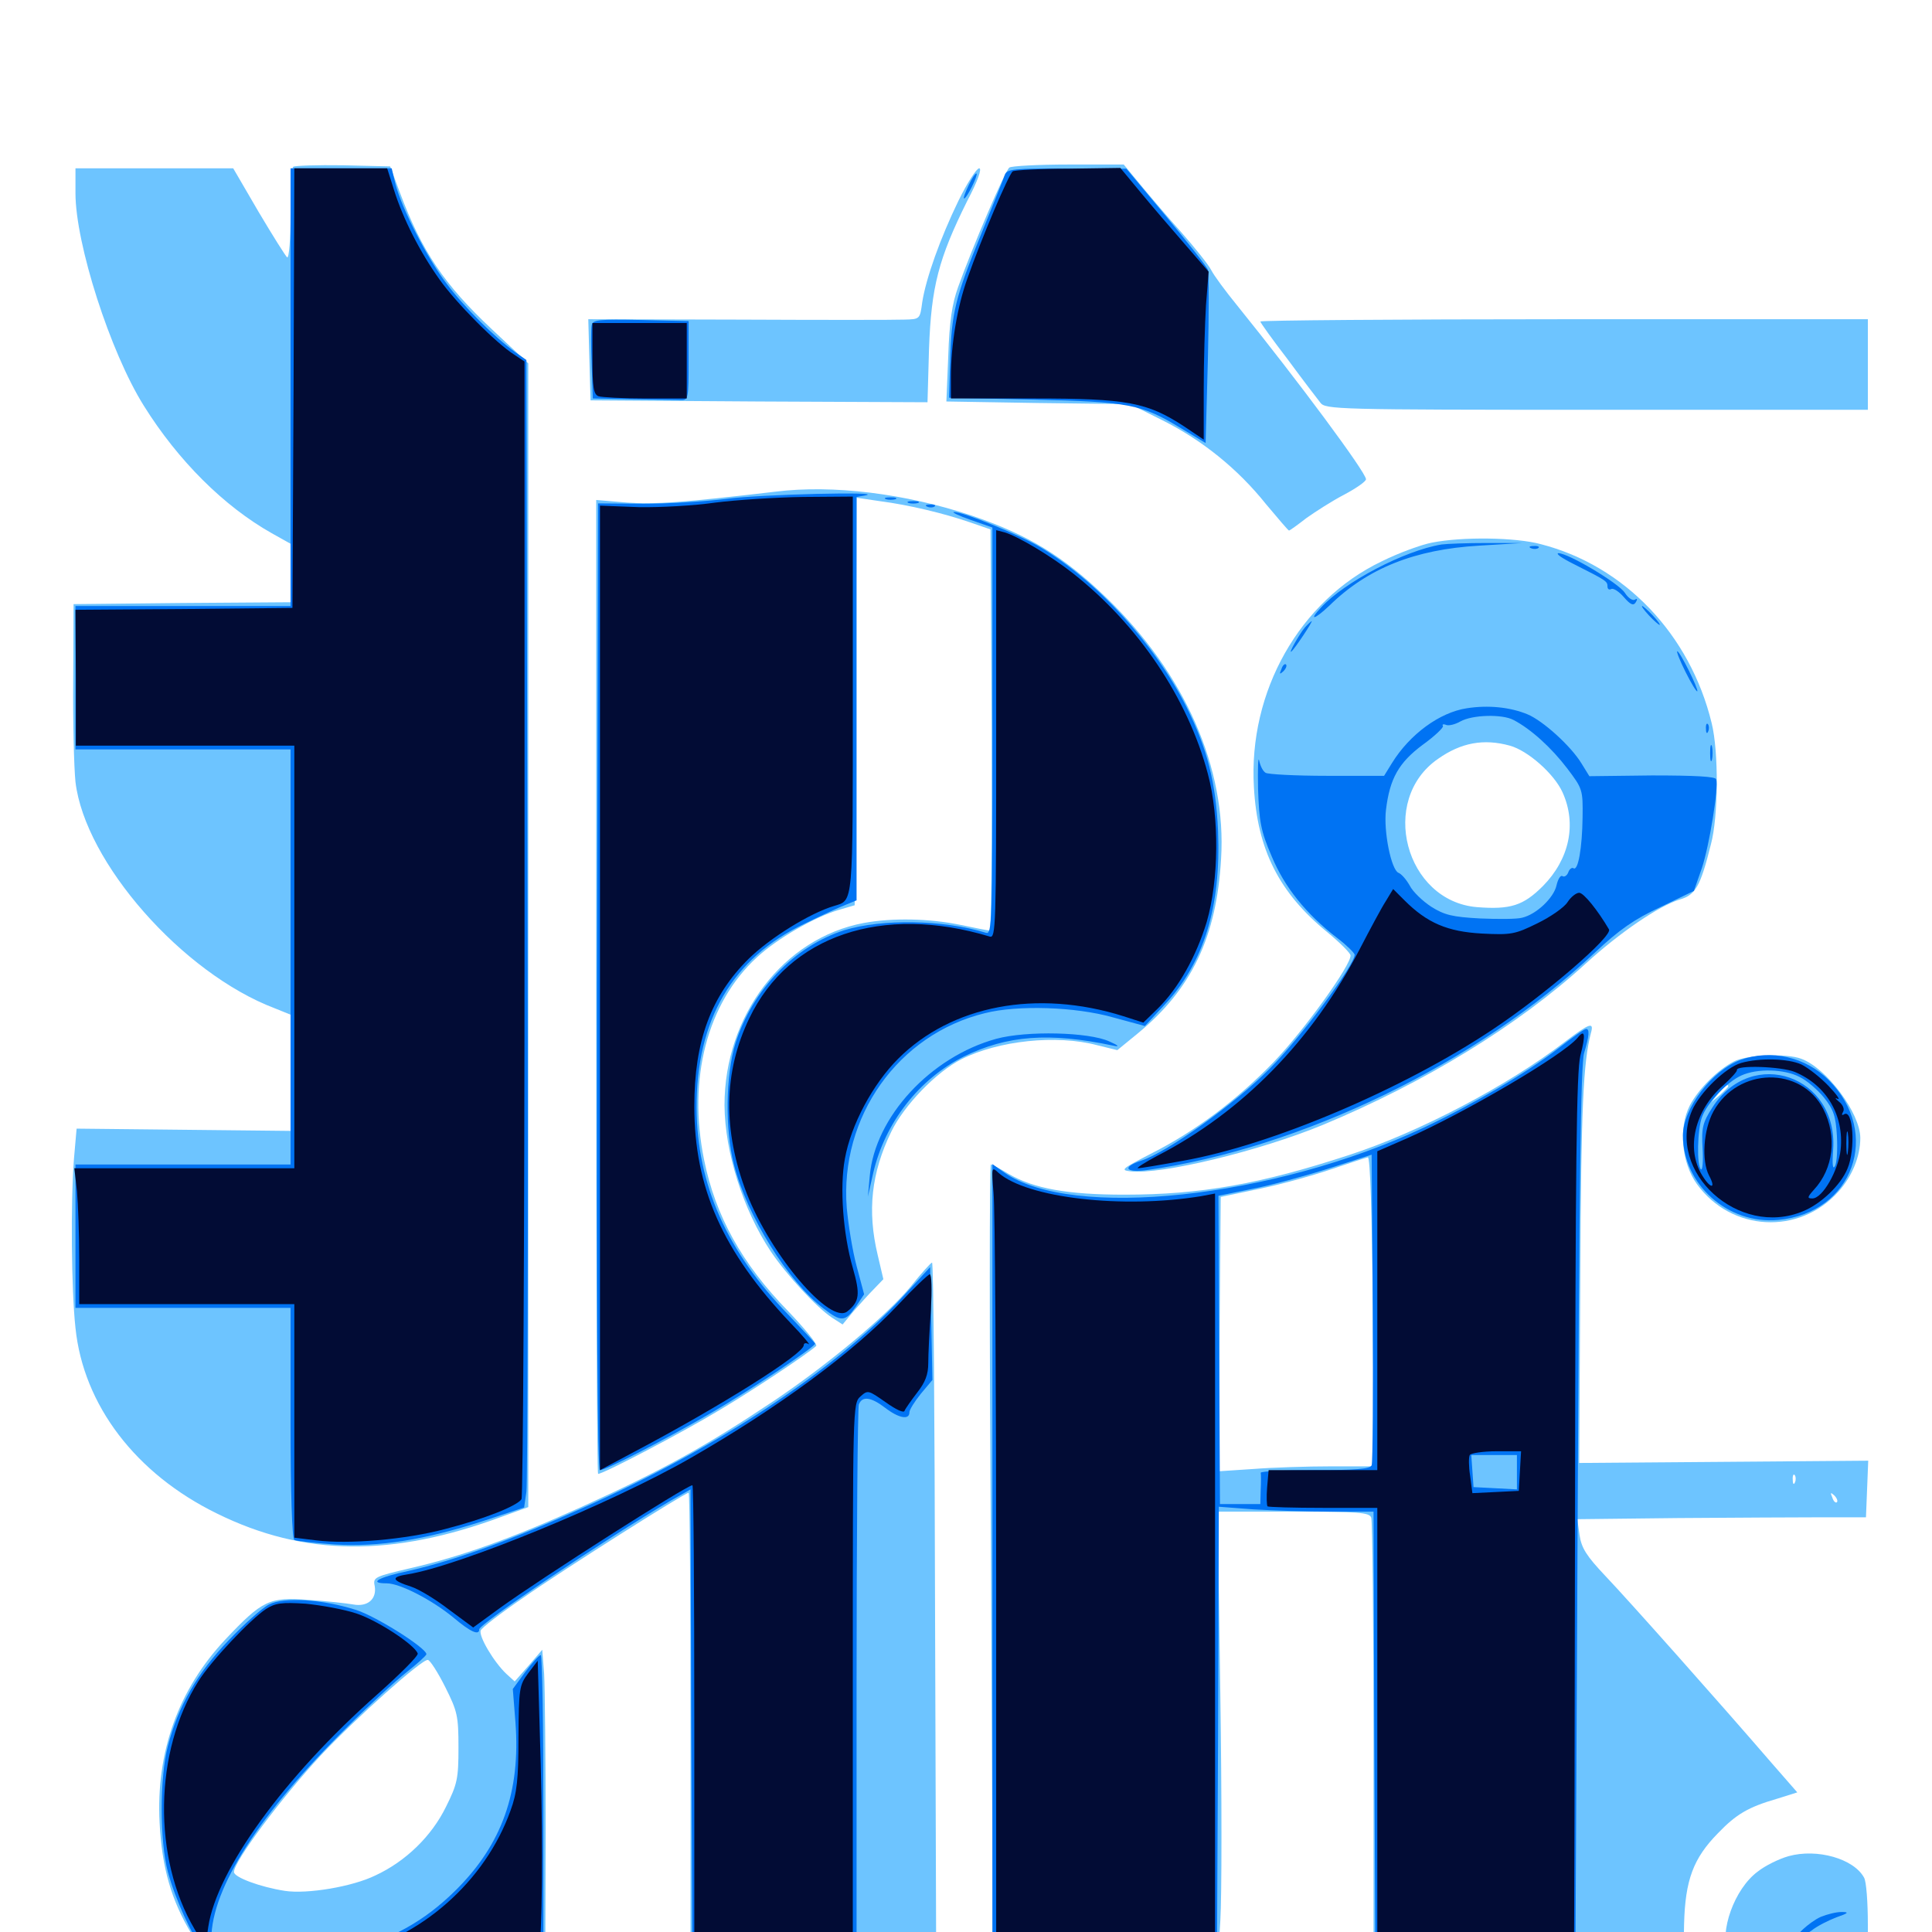 <svg xmlns="http://www.w3.org/2000/svg" viewBox="0 -1000 1000 1000">
	<path fill="#6dc4ff" d="M151.758 -913.672C150.977 -912.891 150.391 -901.758 150.391 -889.062C150.391 -876.172 149.609 -866.211 148.633 -866.797C147.852 -867.383 141.211 -877.93 133.789 -890.43L120.703 -912.891H79.883H39.062V-900C39.062 -873.828 57.031 -817.773 74.414 -790.039C92.188 -761.523 116.016 -737.891 140.625 -724.023L150.391 -718.555V-703.516V-688.281L94.336 -687.891L38.086 -687.305L37.891 -648.242C37.695 -626.758 38.281 -602.93 39.062 -595.312C43.945 -553.711 94.336 -496.289 142.188 -478.125L150.391 -474.805V-444.727V-414.648L94.922 -415.234L39.648 -415.82L38.281 -400.195C36.523 -377.344 36.914 -332.422 39.062 -312.695C43.164 -272.656 70.312 -237.109 112.305 -216.602C157.422 -194.336 203.125 -193.945 259.961 -215.039L273.438 -219.922V-516.016V-811.914L254.688 -829.492C229.883 -852.734 218.359 -869.922 207.031 -900.195L201.953 -913.867L177.539 -914.453C164.062 -914.648 152.539 -914.258 151.758 -913.672ZM522.461 -913.281C520.312 -911.914 503.32 -872.07 495.898 -851.367C492.773 -842.773 491.406 -833.398 490.82 -815.82L489.844 -792.188L537.305 -791.406L584.961 -790.82L601.758 -782.422C622.07 -772.266 640.625 -757.422 655.273 -739.062C661.523 -731.641 666.797 -725.391 667.188 -725.391C667.578 -725.391 671.68 -728.32 676.172 -731.836C680.859 -735.156 689.648 -740.82 695.703 -743.945C701.953 -747.266 707.031 -750.781 707.031 -751.953C707.031 -755.469 671.68 -803.125 640.43 -841.797C634.375 -849.219 628.32 -857.422 626.953 -860.156C625.586 -862.891 618.555 -871.68 611.523 -879.688C604.297 -887.695 594.727 -899.023 590.039 -904.688L581.641 -914.844H553.125C537.305 -914.844 523.438 -914.062 522.461 -913.281ZM496.094 -896.094C486.719 -876.758 479.297 -856.055 477.344 -843.555C476.172 -834.766 476.172 -834.766 467.969 -834.57C463.672 -834.375 425 -834.375 382.227 -834.57L304.492 -834.766L305.078 -813.867L305.664 -792.773L392.773 -792.188L480.078 -791.797L480.859 -819.531C482.031 -851.562 485.742 -866.016 500.586 -895.898C506.055 -906.25 508.398 -912.891 506.836 -912.891C505.469 -912.891 500.586 -905.273 496.094 -896.094ZM652.344 -833.594C652.344 -833.008 658.789 -824.023 666.602 -813.867C674.219 -803.516 681.836 -793.555 683.398 -791.602C685.938 -788.086 691.602 -787.891 826.367 -787.891H966.797V-811.328V-834.766H809.57C723.047 -834.766 652.344 -834.18 652.344 -833.594ZM401.367 -745.508C353.125 -739.844 339.062 -738.867 324.805 -739.844L308.594 -741.211V-489.258C308.594 -350.586 308.984 -237.109 309.57 -237.109C312.305 -237.109 352.93 -258.398 372.07 -269.922C390.43 -280.859 417.383 -298.828 422.461 -303.32C423.242 -304.102 416.602 -312.305 407.812 -321.484C383.984 -345.898 370.312 -370.703 364.453 -399.609C355.859 -441.602 366.016 -480.859 391.797 -504.492C402.344 -514.258 421.68 -525.391 434.375 -529.102L442.383 -531.445L442.969 -636.914L443.359 -742.383L455.273 -740.625C470.312 -738.672 488.281 -734.375 501.953 -729.688L512.695 -725.977L513.281 -622.266C513.477 -565.039 513.086 -518.359 512.305 -518.359C511.328 -518.359 504.492 -519.727 497.07 -521.289C481.055 -524.609 461.914 -525 447.07 -522.266C405.469 -514.453 375 -474.414 375 -427.93C375.195 -403.711 384.57 -373.828 399.023 -352.148C407.031 -340.234 422.656 -323.242 430.664 -317.969L436.133 -314.453L441.797 -321.289C444.922 -324.805 449.609 -330.078 452.344 -332.812L457.227 -337.891L454.297 -350.391C448.828 -373.242 450.977 -392.969 461.328 -414.258C467.969 -427.93 484.57 -445.117 497.656 -451.758C516.602 -461.328 546.875 -464.648 567.969 -458.984L578.32 -456.445L589.062 -465.234C616.797 -488.086 629.688 -515.039 632.031 -555.469C634.961 -602.344 613.281 -651.367 572.656 -690.625C550.195 -712.305 532.031 -723.242 502.734 -733.203C468.555 -744.531 431.055 -749.219 401.367 -745.508ZM741.211 -719.141C735.938 -718.164 724.023 -713.867 715.039 -709.375C672.656 -689.062 646.094 -641.992 649.023 -592.578C650.781 -560.156 662.109 -537.891 686.914 -517.578C693.555 -512.109 699.023 -506.641 699.023 -505.469C699.414 -500.586 674.805 -466.406 659.18 -450.195C640.039 -430.469 618.75 -414.453 595.508 -402.734C580.859 -395.117 579.688 -394.336 584.961 -393.75C600.781 -391.797 652.148 -404.297 684.766 -417.773C737.305 -439.648 785.742 -469.141 820.898 -501.367C838.477 -517.383 858.594 -531.055 869.336 -534.375C877.539 -536.719 880.078 -541.016 885.547 -562.891C889.453 -577.344 889.648 -610.938 885.938 -625.781C874.805 -671.68 840.82 -707.227 797.461 -718.359C784.375 -721.875 757.031 -722.266 741.211 -719.141ZM781.445 -614.062C790.82 -611.523 804.492 -599.414 808.789 -589.844C816.211 -573.438 812.305 -555.273 798.633 -541.406C788.477 -531.25 781.836 -529.102 764.453 -530.469C727.344 -533.594 713.477 -585.938 744.336 -607.227C756.25 -615.625 767.969 -617.773 781.445 -614.062ZM809.961 -460.742C780.469 -438.086 734.375 -413.867 698.242 -402.148C652.344 -387.109 621.484 -381.641 582.031 -381.641C552.539 -381.641 535.156 -384.766 522.07 -392.383C517.578 -395.117 513.477 -397.266 512.891 -397.266C512.109 -397.266 512.109 -307.031 512.891 -196.68C513.477 -86.133 513.867 7.031 513.867 10.352L513.672 16.797H572.07H630.273L631.641 -5.859C632.422 -18.359 632.422 -71.094 631.641 -123.047L630.273 -217.578H669.336C703.32 -217.578 708.789 -217.188 709.766 -214.453C710.352 -212.695 710.938 -159.961 710.938 -97.07V17.383L791.016 16.211L871.289 15.234L871.68 -4.102C872.266 -26.758 876.367 -38.086 889.258 -51.172C898.633 -60.938 904.883 -64.648 919.727 -68.945L930.273 -72.266L916.797 -87.695C891.211 -117.383 842.969 -171.68 830.859 -184.375C821.289 -194.531 818.555 -198.633 817.578 -205.469L816.406 -213.672L868.555 -214.258C897.461 -214.453 931.055 -214.648 943.359 -214.648H965.82L966.406 -229.297L966.992 -243.945L892.188 -243.359L817.383 -242.773L817.969 -340.039C818.359 -427.148 819.531 -450.195 823.438 -465.234C825.195 -471.289 822.852 -470.508 809.961 -460.742ZM710.547 -321.094L711.133 -241.016H688.867C676.562 -241.016 658.594 -240.43 648.633 -239.648L630.859 -238.477L631.25 -309.375L631.836 -380.469L652.344 -384.766C663.672 -387.109 680.273 -391.797 689.453 -394.922C698.633 -398.047 707.031 -400.781 708.008 -400.977C709.18 -400.977 710.156 -373.047 710.547 -321.094ZM929.102 -232.812C928.516 -231.25 927.93 -231.836 927.93 -233.984C927.734 -236.133 928.32 -237.305 928.906 -236.523C929.492 -235.938 929.688 -234.18 929.102 -232.812ZM950.781 -222.461C950.195 -221.875 949.023 -222.852 948.438 -224.805C947.266 -227.539 947.461 -227.734 949.414 -225.977C950.781 -224.609 951.367 -223.047 950.781 -222.461ZM897.461 -450.586C888.867 -446.094 879.102 -436.328 874.609 -427.734C868.75 -416.211 870.312 -398.242 878.32 -387.109C896.094 -362.5 931.25 -360.547 951.562 -383.203C958.594 -391.016 962.891 -401.367 962.891 -410.938C962.891 -423.828 945.508 -447.07 932.422 -451.953C924.805 -454.883 904.102 -454.102 897.461 -450.586ZM894.531 -437.695C894.531 -437.305 892.578 -435.352 890.234 -433.203L885.742 -429.492L889.453 -433.984C892.969 -438.086 894.531 -439.258 894.531 -437.695ZM471.289 -333.984C458.984 -319.141 428.906 -293.945 400.391 -274.805C364.648 -250.977 342.578 -238.867 300.781 -219.922C264.844 -203.711 238.672 -194.336 212.305 -188.281C193.945 -183.984 192.969 -183.594 193.945 -179.102C195.117 -172.266 190.234 -168.164 182.812 -169.531C179.492 -170.117 169.141 -171.289 159.766 -171.875C139.453 -173.438 135.938 -171.875 116.602 -151.367C92.383 -125.586 80.664 -93.164 82.617 -56.445C83.789 -33.398 88.672 -16.406 99.023 0.781C107.031 14.062 109.961 16.211 110.938 9.766L111.523 5.469L123.633 9.375C141.797 15.039 172.852 16.992 230.469 16.406L282.227 15.82L282.422 -52.539C282.422 -90.234 282.031 -126.562 281.641 -133.594L280.664 -146.094L273.633 -137.891L266.406 -129.688L262.109 -133.594C255.664 -139.648 247.656 -153.125 248.828 -156.055C249.219 -157.422 259.18 -165.039 270.898 -173.047C291.797 -187.695 354.492 -227.344 356.445 -227.344C357.031 -227.344 357.422 -172.461 357.422 -105.273V16.992L400.977 16.406C424.805 16.211 453.32 15.625 464.453 15.234L484.57 14.648L483.984 -166.016C483.789 -265.234 483.203 -346.484 482.422 -346.484C481.836 -346.484 476.758 -340.82 471.289 -333.984ZM230.469 -126.758C236.719 -114.258 237.305 -111.914 237.305 -95.508C237.305 -79.492 236.719 -76.562 230.859 -64.844C223.438 -49.609 209.961 -36.523 194.336 -29.297C182.422 -23.438 158.984 -19.531 147.461 -21.289C134.766 -23.242 121.094 -28.32 121.094 -31.055C121.094 -36.523 145.508 -69.336 166.211 -91.602C184.18 -110.742 218.75 -141.602 221.484 -140.82C222.656 -140.625 226.758 -134.18 230.469 -126.758ZM925.781 -39.258C920.898 -37.891 913.672 -34.375 909.766 -31.25C897.656 -22.266 889.844 -0.195 894.336 11.328L896.484 16.797H931.641H966.797V-3.906C966.797 -15.234 966.016 -26.172 964.844 -28.125C959.57 -37.891 940.625 -43.359 925.781 -39.258ZM39.844 25.586C39.258 27.148 39.258 29.297 40.039 30.469C41.602 32.812 48.828 33.008 48.828 30.664C48.828 29.688 49.414 27.539 50 25.781C50.977 23.438 50 22.656 46.094 22.656C43.164 22.656 40.43 24.023 39.844 25.586ZM53.906 27.93C56.055 36.914 57.422 36.914 59.57 27.93C60.742 23.438 60.352 22.656 56.836 22.656C53.32 22.656 52.93 23.438 53.906 27.93ZM964.062 28.125C963.672 28.906 964.648 31.641 966.602 34.18L970.117 38.672L975.195 33.984C978.125 31.25 979.883 28.516 979.102 27.93C977.344 25.977 965.234 26.172 964.062 28.125Z"/>
	<path fill="#0073f3" d="M150.391 -799.609V-686.328H94.727H39.062V-649.219V-612.109H94.727H150.391V-504.688V-397.266H94.727H39.062V-360.156V-323.047H94.727H150.391V-263.672C150.391 -227.344 151.172 -203.711 152.344 -202.93C153.32 -202.344 162.695 -201.367 173.242 -200.586C196.484 -199.219 219.531 -202.93 250 -212.695L271.289 -219.727L272.461 -227.93C273.047 -232.422 273.438 -366.016 273.047 -524.805L272.461 -813.672L266.602 -817.773C256.055 -825.391 240.039 -841.211 231.055 -853.32C221.094 -866.406 208.008 -891.992 204.688 -904.688L202.734 -912.891H176.562H150.391ZM520.117 -909.57C519.531 -907.617 513.867 -893.75 507.812 -878.711C494.531 -846.289 492.383 -837.891 491.797 -812.891L491.211 -794.141L535.156 -793.164C584.375 -791.992 590.82 -790.82 611.328 -778.32L624.023 -770.703L625.195 -814.062C625.781 -837.695 625.781 -858.594 625.195 -860.352C624.609 -862.109 614.844 -874.414 603.516 -888.086L583.008 -912.695H552.148C524.609 -912.891 521.289 -912.5 520.117 -909.57ZM501.367 -904.102C499.609 -900.391 498.438 -897.266 499.023 -897.266C500.391 -897.266 506.25 -909.18 505.469 -910.156C504.883 -910.547 503.125 -907.812 501.367 -904.102ZM306.25 -831.641C305.859 -829.883 305.859 -820.703 306.25 -811.133L306.836 -793.75L327.344 -793.359C338.477 -793.164 349.609 -792.969 352.148 -792.969C356.25 -792.773 356.445 -793.359 356.445 -813.281V-833.789L331.641 -834.375C309.961 -834.766 306.836 -834.57 306.25 -831.641ZM375.977 -741.797C365.234 -740.43 345.898 -739.258 333.008 -739.258L309.57 -739.453L308.984 -489.258C308.789 -319.531 309.18 -239.062 310.547 -239.062C313.672 -239.062 344.727 -255.078 368.555 -268.945C388.672 -280.664 421.875 -302.93 421.875 -304.492C421.875 -304.883 415.625 -311.523 408.203 -319.336C376.367 -351.953 360.742 -386.914 360.547 -426.562C360.352 -472.07 379.102 -504.102 416.406 -521.875C425.195 -526.172 434.961 -530.664 438.086 -531.836L443.359 -533.984V-638.281V-742.773L447.852 -743.555C459.18 -745.703 393.164 -744.141 375.977 -741.797ZM458.594 -741.602C457.227 -742.188 458.203 -742.578 460.938 -742.578C463.672 -742.578 464.648 -742.188 463.477 -741.602C462.109 -741.211 459.766 -741.211 458.594 -741.602ZM470.312 -739.648C468.945 -740.234 469.922 -740.625 472.656 -740.625C475.391 -740.625 476.367 -740.234 475.195 -739.648C473.828 -739.258 471.484 -739.258 470.312 -739.648ZM480.078 -737.695C478.516 -738.281 479.102 -738.867 481.25 -738.867C483.398 -739.062 484.57 -738.477 483.789 -737.891C483.203 -737.305 481.445 -737.109 480.078 -737.695ZM502.539 -730.859L513.672 -726.953V-621.484C513.672 -522.07 513.477 -516.211 510.352 -517.188C488.086 -524.023 456.445 -524.414 437.109 -518.555C411.328 -510.352 389.453 -487.695 380.664 -459.961C375.586 -443.555 375.195 -415.43 379.883 -397.266C386.523 -370.898 408.008 -336.328 426.367 -322.656C435.352 -315.625 437.5 -315.82 442.969 -323.633L447.266 -330.078L443.359 -344.727C441.211 -352.734 439.062 -366.211 438.281 -374.805C434.57 -421.875 464.844 -464.648 509.766 -475.586C526.758 -479.883 556.641 -478.906 575.977 -473.438L592.578 -468.945L602.734 -479.883C623.242 -501.758 632.031 -530.664 630.469 -569.922C629.297 -594.922 625 -612.305 614.062 -634.18C597.461 -666.992 567.578 -699.609 538.086 -716.992C527.539 -723.242 497.852 -735.352 493.75 -734.961C492.383 -734.961 496.289 -733.008 502.539 -730.859ZM746.094 -718.164C726.953 -715.039 695.703 -698.633 683.789 -685.547C677.148 -678.516 680.273 -679.102 688.086 -686.523C707.812 -705.859 732.227 -715.625 765.625 -717.578L788.086 -718.945H769.531C759.375 -718.945 748.828 -718.555 746.094 -718.164ZM792.578 -716.211C791.016 -716.797 791.602 -717.383 793.75 -717.383C795.898 -717.578 797.07 -716.992 796.289 -716.406C795.703 -715.82 793.945 -715.625 792.578 -716.211ZM814.258 -708.203C831.25 -699.609 832.031 -699.219 832.031 -696.484C832.031 -695.117 832.812 -694.531 833.984 -695.117C834.961 -695.703 837.891 -693.945 840.43 -691.016C843.945 -686.914 845.508 -686.328 846.68 -688.281C847.656 -689.844 847.461 -690.43 846.289 -689.648C845.117 -688.867 842.773 -690.43 841.016 -693.164C837.695 -698.242 811.719 -713.672 806.641 -713.672C805.078 -713.477 808.398 -711.133 814.258 -708.203ZM853.516 -681.445C856.055 -678.711 858.594 -676.562 858.984 -676.562C859.57 -676.562 858.008 -678.711 855.469 -681.445C852.93 -684.18 850.391 -686.328 850 -686.328C849.414 -686.328 850.977 -684.18 853.516 -681.445ZM675.391 -675.195C672.461 -671.68 666.406 -660.938 668.555 -662.891C670.312 -664.453 679.688 -678.516 678.906 -678.516C678.711 -678.516 676.953 -676.953 675.391 -675.195ZM872.461 -652.148C875.391 -646.289 878.125 -641.797 878.516 -642.188C879.297 -643.164 869.531 -662.891 868.164 -662.891C867.578 -662.891 869.531 -658.008 872.461 -652.148ZM663.281 -653.711C662.109 -650.977 662.305 -650.781 664.258 -652.539C665.625 -653.906 666.211 -655.469 665.625 -656.055C665.039 -656.641 663.867 -655.664 663.281 -653.711ZM759.18 -633.398C745.117 -631.25 729.688 -619.922 720.508 -605.078L716.406 -598.438H686.914C670.508 -598.438 656.25 -599.219 655.078 -600C653.711 -600.781 652.344 -603.516 651.758 -606.25C651.172 -608.984 650.977 -602.344 651.172 -591.602C651.758 -574.805 652.539 -569.922 658.203 -556.836C664.844 -540.82 675.977 -526.953 692.188 -514.453C697.07 -510.742 700.977 -506.836 701.172 -505.859C701.367 -500.781 672.852 -462.5 657.227 -446.875C639.453 -428.906 604.102 -403.516 590.625 -399.219C580.664 -395.898 582.422 -392.969 593.359 -394.336C673.242 -405.469 764.844 -449.805 825.391 -506.836C838.086 -518.75 845.898 -524.219 859.375 -530.469L876.758 -538.867L880.859 -550.586C884.766 -562.305 889.648 -592.578 888.281 -596.68C887.891 -598.047 877.539 -598.633 855.078 -598.633L822.656 -598.242L818.555 -604.883C813.086 -613.867 798.633 -626.953 790.625 -630.273C781.641 -633.984 770.312 -635.156 759.18 -633.398ZM783.398 -627.344C792.383 -622.656 802.93 -613.086 811.133 -602.344C819.141 -591.797 819.336 -591.211 819.141 -576.953C818.945 -560.938 816.797 -549.023 814.453 -550.586C813.672 -551.172 812.305 -550.195 811.719 -548.438C811.133 -546.875 809.766 -545.898 808.789 -546.484C807.812 -547.266 806.445 -545.117 805.664 -541.797C804.297 -535.352 795.312 -526.758 787.891 -525C785.156 -524.219 775.391 -524.219 766.016 -524.609C751.758 -525.391 747.656 -526.367 740.82 -530.664C736.328 -533.594 731.25 -538.477 729.688 -541.602C727.93 -544.727 725.391 -547.656 723.828 -548.242C720.117 -549.805 716.016 -569.727 717.383 -580.859C719.336 -597.07 724.023 -605.273 736.328 -614.453C742.578 -618.945 747.266 -623.438 746.875 -624.219C746.289 -625 747.07 -625.391 748.438 -624.805C749.805 -624.219 753.125 -625 755.859 -626.562C762.109 -630.078 777.539 -630.469 783.398 -627.344ZM883.008 -622.656C883.008 -620.508 883.594 -619.922 884.18 -621.484C884.766 -622.852 884.57 -624.609 883.984 -625.195C883.398 -625.977 882.812 -624.805 883.008 -622.656ZM885.156 -610.156C885.156 -606.445 885.547 -604.883 886.133 -606.836C886.523 -608.594 886.523 -611.719 886.133 -613.672C885.547 -615.43 885.156 -613.867 885.156 -610.156ZM806.641 -457.422C790.234 -444.727 762.695 -428.516 737.109 -416.406C658.984 -379.688 554.492 -368.555 519.727 -393.164L513.672 -397.461V-190.234V16.992L571.875 16.406L629.883 15.82L630.469 -102.148L630.859 -220.117L648.828 -218.75C658.594 -218.164 676.562 -217.578 688.672 -217.578H710.938L711.328 -100.977L711.914 15.82H763.672H815.43L816.602 -215.625C817.383 -383.594 818.164 -449.219 819.922 -454.883C822.656 -464.062 822.852 -467.578 820.898 -467.383C819.922 -467.383 813.672 -462.891 806.641 -457.422ZM709.961 -241.602C709.375 -239.648 701.562 -239.062 680.664 -239.062C665.039 -239.062 652.539 -238.477 652.539 -237.695C652.734 -236.719 652.734 -232.812 652.539 -228.906L652.344 -221.484H641.992H631.445L631.055 -301.367L630.664 -381.055L647.852 -384.57C657.227 -386.328 675.195 -391.211 687.5 -395.117L709.961 -402.344L710.547 -323.047C710.742 -279.492 710.547 -242.773 709.961 -241.602ZM785.156 -238.086V-229.102L774.023 -229.688L762.695 -230.273L762.109 -238.672L761.523 -246.875H773.242H785.156ZM515.625 -462.305C481.641 -452.93 452.93 -421.875 450.195 -391.406L449.219 -380.664L451.953 -392.773C458.008 -418.945 475.781 -441.602 498.828 -453.125C521.289 -464.062 542.773 -465.82 576.172 -458.789C579.688 -458.008 579.102 -458.789 574.219 -460.938C563.672 -465.82 531.445 -466.602 515.625 -462.305ZM900.781 -451.367C886.133 -445.898 871.094 -426.367 871.094 -412.305C871.094 -386.914 894.336 -366.211 920.312 -368.555C959.18 -372.07 974.023 -413.477 946.484 -441.016C934.57 -452.93 916.602 -457.031 900.781 -451.367ZM931.445 -442.578C935.156 -440.82 940.82 -435.938 944.141 -431.836C949.023 -425.781 950.195 -422.266 950.781 -412.109C951.172 -405.273 950.781 -398.242 949.805 -396.484C948.633 -394.336 948.242 -397.07 948.828 -404.883C951.562 -443.164 906.836 -458.789 886.328 -426.758C881.25 -418.945 880.664 -416.211 881.25 -405.664C881.641 -399.219 881.25 -394.141 880.469 -394.727C878.125 -396.094 878.516 -415.82 881.055 -422.07C883.789 -429.297 893.945 -440.039 901.367 -443.359C909.57 -447.07 923.633 -446.68 931.445 -442.578ZM467.188 -328.711C431.836 -290.625 372.07 -250.977 301.758 -219.531C264.844 -202.93 235.547 -192.383 211.523 -186.914C195.703 -183.594 190.43 -180.469 200.195 -180.469C207.031 -180.469 223.633 -171.875 234.766 -162.695C243.555 -155.273 248.047 -153.32 248.047 -156.641C248.047 -159.57 312.695 -202.93 347.07 -223.242L357.422 -229.102L357.812 -106.641L358.398 15.82L386.719 16.406C402.344 16.797 421.484 16.406 429.297 15.82L443.359 14.453V-127.734C443.359 -206.055 443.945 -271.289 444.531 -273.047C446.289 -277.539 450.781 -276.953 458.203 -271.289C465.039 -266.016 470.703 -264.844 470.703 -268.945C470.703 -270.312 473.438 -274.609 476.562 -278.516L482.617 -285.742L482.031 -315.039L481.445 -344.141ZM139.258 -169.531C135.742 -167.773 126.367 -159.375 118.359 -150.977C102.148 -134.18 92.188 -116.797 86.914 -96.289C82.617 -80.078 82.617 -47.07 86.914 -31.055C90.625 -17.188 99.414 2.148 105.078 8.984L109.18 13.867L109.375 3.516C109.57 -22.852 134.18 -61.133 179.883 -106.25C191.211 -117.578 205.078 -130.273 210.547 -134.57C216.016 -138.867 220.508 -142.969 220.703 -143.75C220.898 -146.875 194.336 -163.672 183.984 -166.797C166.602 -172.266 146.875 -173.438 139.258 -169.531ZM271.875 -134.57L265.43 -125.781L266.797 -108.594C269.531 -72.461 259.766 -45.117 235.547 -21.289C219.727 -5.664 202.539 3.906 181.641 8.789C174.023 10.742 167.578 12.891 167.383 14.062C167.188 15.039 189.453 16.016 224.219 16.406L281.25 16.797V-63.281C281.25 -107.227 280.664 -143.359 279.883 -143.359C278.906 -143.164 275.391 -139.258 271.875 -134.57ZM942.383 -7.812C936.719 -5.273 927.539 3.125 930.469 3.125C931.445 3.125 934.57 1.367 937.695 -0.781C940.625 -3.125 946.484 -6.055 950.586 -7.617C956.836 -9.766 957.227 -10.352 953.125 -10.352C950.391 -10.352 945.703 -9.18 942.383 -7.812ZM41.406 28.516C41.406 31.25 41.797 32.227 42.383 30.859C42.773 29.688 42.773 27.344 42.383 25.977C41.797 24.805 41.406 25.781 41.406 28.516ZM54.492 26.367C55.859 27.344 56.445 29.102 55.859 30.273C55.078 31.445 55.273 32.422 56.25 32.422C57.227 32.422 58.594 30.664 59.18 28.516C59.961 25.586 59.18 24.609 56.055 24.609C52.734 24.609 52.344 25 54.492 26.367ZM965.82 28.516C964.648 30.469 968.75 38.281 971.094 38.281C972.07 38.281 972.656 36.914 972.656 35.352C972.656 33.594 974.023 31.836 975.586 31.25C977.148 30.469 978.516 29.297 978.516 28.32C978.516 25.977 967.383 25.977 965.82 28.516Z"/>
	<path fill="#020c35" d="M151.953 -799.219L151.367 -685.352L95.117 -684.766L39.062 -684.375L39.258 -649.219V-614.062H95.898H152.344V-504.688V-395.312H95.508H38.477L39.844 -383.398C40.43 -376.758 41.016 -360.938 41.016 -348.242V-325H96.68H152.344V-264.648V-204.102L163.477 -202.734C180.469 -200.586 209.961 -203.125 230.469 -208.594C250.977 -213.867 267.578 -220.508 269.922 -224.023C270.703 -225.391 271.484 -358.398 271.484 -519.531V-812.891L266.211 -816.406C256.641 -822.461 236.133 -843.164 227.539 -855.273C217.383 -869.531 208.594 -886.719 203.906 -901.758L200.391 -912.891H176.367H152.344ZM524.219 -911.328C522.07 -909.766 508.008 -876.562 500.781 -856.055C495.508 -841.406 492.188 -821.68 492.188 -805.078V-793.75H534.961C583.398 -793.75 593.75 -791.797 612.891 -779.297L623.047 -772.461V-798.438C623.047 -812.695 623.633 -832.227 624.219 -841.992L625.586 -859.375L613.086 -873.828C606.25 -881.641 595.898 -893.75 590.234 -900.586L579.883 -913.086L552.93 -912.695C538.086 -912.695 525.195 -911.914 524.219 -911.328ZM306.641 -814.453C306.641 -799.609 307.227 -795.898 309.766 -794.922C311.523 -794.336 322.461 -793.75 334.18 -793.75H355.469V-813.281V-832.812H331.055H306.641ZM370.117 -739.844C359.375 -738.281 341.602 -737.305 330.664 -737.5L310.547 -738.281V-488.672V-239.062L327.734 -248.242C373.242 -272.266 416.016 -299.219 416.016 -303.711C416.016 -304.883 417.188 -305.078 418.555 -304.297C419.727 -303.516 415.625 -308.594 408.984 -315.43C374.023 -352.344 359.375 -385.352 359.375 -427.344C359.375 -461.133 367.969 -484.375 387.5 -503.711C398.438 -514.453 419.141 -527.344 431.641 -531.055C441.797 -534.18 441.406 -530.273 441.406 -640.234V-742.969L415.625 -742.773C401.367 -742.578 380.859 -741.211 370.117 -739.844ZM515.625 -619.922C515.625 -520.117 515.43 -514.258 512.305 -515.234C456.641 -532.031 408.398 -515.82 387.891 -473.047C374.414 -445.117 374.023 -414.844 386.523 -382.227C399.023 -350.195 429.883 -313.867 438.672 -321.289C444.922 -326.367 445.312 -330.078 441.406 -343.75C436.328 -361.328 434.57 -385.547 437.305 -400.195C440.43 -417.773 451.758 -438.867 464.844 -451.953C492.578 -479.688 536.719 -488.086 581.445 -474.023L591.797 -470.703L599.219 -477.93C609.961 -488.477 619.141 -504.883 624.609 -522.852C630.859 -544.531 631.25 -576.758 625.195 -599.414C614.844 -638.672 589.062 -676.758 555.273 -703.32C544.141 -712.109 527.148 -722.266 520.117 -724.414L515.625 -725.586ZM717.188 -533.398C715.039 -530.078 708.984 -518.75 703.711 -508.594C679.102 -461.328 642.969 -424.414 599.023 -401.758C592.383 -398.242 587.891 -395.312 589.062 -395.312C590.234 -395.312 600.781 -397.07 612.5 -399.219C658.594 -407.422 726.367 -436.328 772.656 -467.188C800 -485.352 834.766 -515.43 832.812 -518.945C826.953 -528.906 819.727 -537.891 817.383 -537.891C815.82 -537.891 813.086 -535.742 811.328 -533.008C809.57 -530.273 802.539 -525.391 795.703 -522.07C784.18 -516.406 782.227 -516.016 766.992 -516.797C749.219 -517.773 738.672 -522.266 726.953 -533.984L721.094 -539.844ZM816.602 -462.891C809.18 -453.906 758.203 -424.023 728.125 -410.742L712.891 -404.102V-321.68V-239.062H684.766H656.641L655.859 -230.078C655.469 -225.195 655.664 -220.898 656.055 -220.312C656.445 -219.922 669.531 -219.531 684.961 -219.531H712.891V-102.344V14.844H763.672H814.453L814.648 10.352C814.844 8.008 815.039 -95.117 815.234 -218.555C815.43 -399.805 816.016 -445.117 817.969 -453.516C820.898 -464.648 820.312 -467.578 816.602 -462.891ZM786.719 -238.672L786.133 -228.32L774.219 -227.734L762.109 -227.148L760.938 -236.133C760.156 -241.016 760.156 -245.703 760.742 -246.875C761.328 -247.852 767.578 -248.828 774.609 -248.828H787.305ZM901.172 -449.805C893.164 -447.461 879.883 -434.57 875.781 -425.195C862.305 -393.359 900 -359.18 933.203 -373.047C942.383 -376.758 952.734 -386.523 956.25 -395.117C960.547 -405.273 959.18 -426.172 954.492 -423.242C953.32 -422.461 953.125 -423.047 953.906 -424.414C954.883 -425.781 953.906 -428.125 951.953 -429.688C949.805 -431.445 949.609 -432.031 951.172 -431.25C952.734 -430.469 950.586 -433.594 946.484 -437.891C942.188 -442.383 935.938 -447.266 932.422 -449.023C925.586 -452.148 910.742 -452.539 901.172 -449.805ZM929.102 -445.117C945.312 -438.281 954.492 -422.852 952.734 -405.078C951.562 -394.141 943.359 -379.688 938.086 -379.688C935.352 -379.688 935.352 -380.273 938.867 -384.18C949.023 -395.117 950.977 -411.719 943.75 -425.977C932.227 -448.242 899.609 -447.656 886.914 -424.805C881.641 -415.234 880.664 -399.219 884.57 -391.602C888.477 -384.375 885.352 -384.57 881.055 -391.602C872.461 -405.469 877.148 -425.391 891.992 -438.281C896.094 -441.992 899.219 -445.508 899.023 -446.094C898.242 -448.828 922.07 -448.047 929.102 -445.117ZM956.445 -403.711C956.055 -400.586 955.664 -402.734 955.664 -408.008C955.664 -413.477 956.055 -415.82 956.445 -413.477C956.836 -410.938 956.836 -406.641 956.445 -403.711ZM514.258 -382.617C515.039 -375.195 515.625 -282.617 515.625 -177.148V14.844H572.266H628.906V-183.594V-382.227L621.68 -380.859C581.055 -374.219 531.641 -379.883 516.797 -392.969C513.281 -396.289 513.086 -395.898 514.258 -382.617ZM464.844 -324.609C441.992 -300.195 402.344 -271.094 357.422 -245.312C316.211 -221.68 237.5 -189.453 211.133 -185.156C202.148 -183.789 202.539 -182.031 212.891 -178.711C216.602 -177.539 225.391 -172.266 232.227 -166.992L244.922 -157.617L258.594 -167.578C279.883 -183.008 355.469 -231.25 358.398 -231.25C358.984 -231.25 359.375 -175.977 359.375 -108.203V14.844H400.391H441.406V-129.297C441.406 -271.289 441.406 -273.633 445.312 -277.148C449.219 -280.664 449.414 -280.469 458.398 -274.219C463.867 -270.312 467.773 -268.555 468.164 -269.727C468.75 -271.094 471.68 -275.195 474.805 -279.297C478.906 -284.57 480.469 -288.477 480.469 -294.531C480.469 -298.828 481.055 -311.133 481.836 -321.68C482.422 -332.617 482.227 -340.43 481.25 -340.43C480.273 -340.234 472.852 -333.203 464.844 -324.609ZM137.695 -167.188C129.688 -161.914 109.18 -140.234 102.734 -129.883C79.688 -93.555 78.906 -38.281 100.781 -1.367L106.25 8.008L107.812 -2.734C112.305 -32.227 147.07 -80.273 194.922 -122.656C207.031 -133.398 216.602 -142.969 216.211 -144.141C214.648 -148.633 195.703 -161.133 184.57 -164.844C178.125 -166.992 166.211 -169.141 158.203 -169.922C145.898 -170.703 142.578 -170.312 137.695 -167.188ZM273.438 -133.984C268.75 -127.734 268.555 -125.977 268.359 -100.781C268.359 -79.102 267.578 -71.875 264.258 -62.891C251.172 -26.172 217.773 3.32 179.492 11.719C167.773 14.258 170.117 14.453 222.852 14.648C266.211 14.844 278.711 14.258 278.906 12.305C280.664 -0.977 281.055 -42.578 279.883 -86.719L278.32 -140.43ZM968.359 29.883C965.82 29.492 967.383 29.102 971.68 29.102C975.977 28.906 977.93 29.297 976.172 29.883C974.219 30.273 970.703 30.273 968.359 29.883Z"/>
</svg>